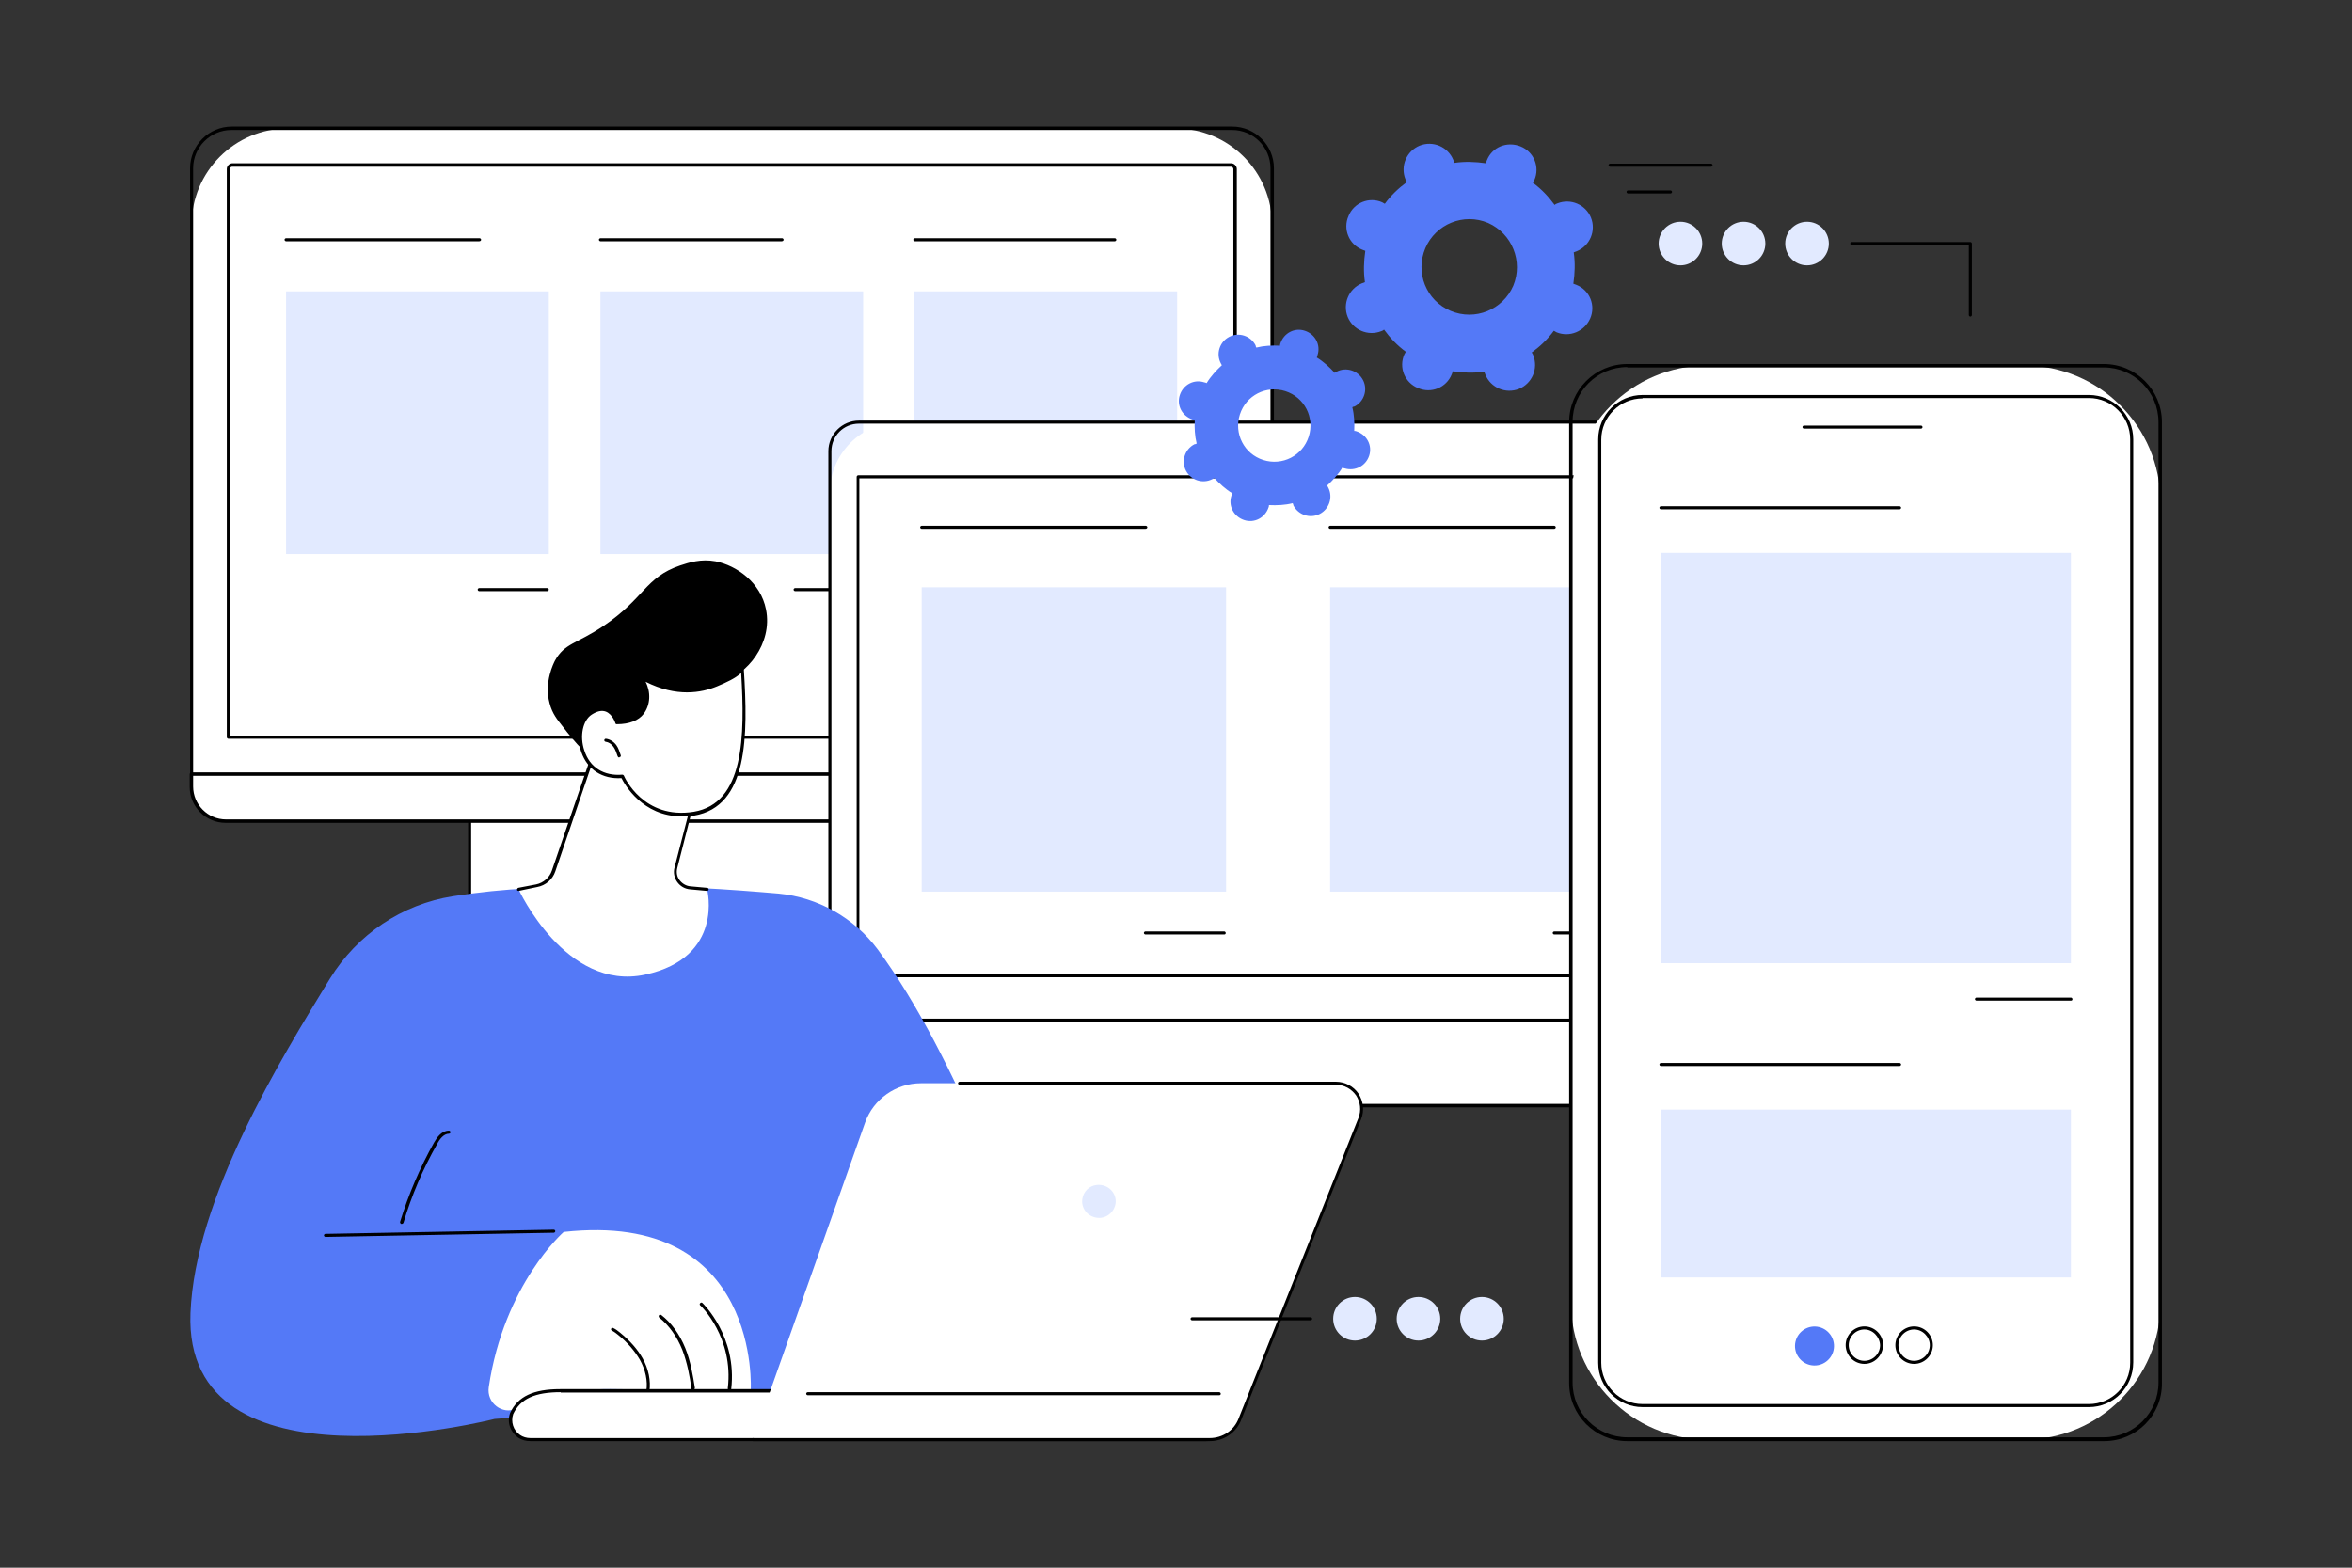 <?xml version="1.0" encoding="utf-8"?>
<!-- Generator: Adobe Illustrator 27.8.1, SVG Export Plug-In . SVG Version: 6.00 Build 0)  -->
<svg version="1.1" baseProfile="tiny" id="Layer_1" xmlns="http://www.w3.org/2000/svg" xmlns:xlink="http://www.w3.org/1999/xlink"
	 x="0px" y="0px" viewBox="0 0 615 410" overflow="visible" xml:space="preserve">
<rect x="0" y="0" width="615" height="410" fill="#333333" stroke="none"/>
<g id="Responsive_web_design_1_">
	<g>
		<g>
			<path fill="#FFFFFF" d="M254.3,242.1h7.5c3.8,0,6.8,3.1,6.8,6.8c0,3.8-3.1,6.8-6.8,6.8H120.9c-3.8,0-6.8-3.1-6.8-6.8
				c0-3.8,3.1-6.8,6.8-6.8h6.9H254.3z"/>
			<path d="M261.8,256.2H120.9c-4,0-7.3-3.3-7.3-7.3c0-4,3.3-7.3,7.3-7.3h6.9c0.2,0,0.4,0.2,0.4,0.4c0,0.2-0.2,0.4-0.4,0.4h-6.9
				c-3.5,0-6.4,2.9-6.4,6.4c0,3.5,2.9,6.4,6.4,6.4h140.9c3.5,0,6.4-2.9,6.4-6.4c0-3.5-2.9-6.4-6.4-6.4h-7.5c-0.2,0-0.4-0.2-0.4-0.4
				c0-0.2,0.2-0.4,0.4-0.4h7.5c4,0,7.3,3.3,7.3,7.3C269,253,265.8,256.2,261.8,256.2z"/>
		</g>
		<g>
			<rect x="122.8" y="214.8" fill="#FFFFFF" width="137.1" height="27.4"/>
			<path d="M259.9,242.6H122.8c-0.2,0-0.4-0.2-0.4-0.4v-27.4c0-0.2,0.2-0.4,0.4-0.4c0.2,0,0.4,0.2,0.4,0.4v27h136.3v-27
				c0-0.2,0.2-0.4,0.4-0.4c0.2,0,0.4,0.2,0.4,0.4v27.4C260.3,242.4,260.1,242.6,259.9,242.6z"/>
		</g>
		<g>
			<path fill="#FFFFFF" d="M330.3,200.3l-277.9-0.5l-2.4,2.7v3.3c0,5,4,9,9,9h264.6c5,0,9-4,9-9v-3.3L330.3,200.3z"/>
			<path d="M323.6,215.2H59c-5.2,0-9.4-4.2-9.4-9.4v-3.3c0-0.1,0-0.2,0.1-0.3l2.4-2.7c0.1-0.1,0.2-0.1,0.3-0.1c0,0,0,0,0,0
				l277.9,0.5c0.1,0,0.2,0,0.3,0.1l2.3,2.2c0.1,0.1,0.1,0.2,0.1,0.3v3.3C333,211,328.8,215.2,323.6,215.2z M50.5,202.6v3.1
				c0,4.7,3.8,8.6,8.6,8.6h264.6c4.7,0,8.6-3.9,8.6-8.6v-3.1l-2-1.9l-277.5-0.5L50.5,202.6z"/>
		</g>
		<g>
			<path fill="#FFFFFF" d="M332.6,202.5H50.1V58.8c0-13.9,11.3-25.2,25.2-25.2h232.1c13.9,0,25.2,11.3,25.2,25.2V202.5z"/>
			<path d="M332.6,202.9H50.1c-0.2,0-0.4-0.2-0.4-0.4V44c0-6,4.9-10.9,10.9-10.9h261.6c6,0,10.9,4.9,10.9,10.9v158.5
				C333,202.7,332.8,202.9,332.6,202.9z M50.5,202h281.7V44c0-5.5-4.5-10-10-10H60.5c-5.5,0-10,4.5-10,10V202z"/>
		</g>
		<g>
			<path fill="#FFFFFF" d="M59.7,192.8V45.7c0-1.4,1.1-2.5,2.5-2.5h258.2c1.4,0,2.5,1.1,2.5,2.5v147.1H59.7z"/>
			<path d="M322.9,193.2H59.7c-0.2,0-0.4-0.2-0.4-0.4V44.2c0-0.8,0.7-1.5,1.5-1.5h261.1c0.8,0,1.5,0.7,1.5,1.5v148.5
				C323.4,193,323.2,193.2,322.9,193.2z M60.1,192.4h262.4V44.2c0-0.3-0.3-0.6-0.6-0.6H60.7c-0.3,0-0.6,0.3-0.6,0.6V192.4z"/>
		</g>
		<g>
			<g>
				<rect x="74.8" y="76.2" fill="#E2EAFF" width="68.7" height="68.7"/>
				<path d="M125.3,63.1H74.8c-0.2,0-0.4-0.2-0.4-0.4c0-0.2,0.2-0.4,0.4-0.4h50.6c0.2,0,0.4,0.2,0.4,0.4
					C125.8,62.9,125.6,63.1,125.3,63.1z"/>
				<path d="M143.1,154.6h-17.8c-0.2,0-0.4-0.2-0.4-0.4c0-0.2,0.2-0.4,0.4-0.4h17.8c0.2,0,0.4,0.2,0.4,0.4
					C143.5,154.4,143.3,154.6,143.1,154.6z"/>
			</g>
			<g>
				<rect x="157" y="76.2" fill="#E2EAFF" width="68.7" height="68.7"/>
				<path d="M225.7,154.6h-17.8c-0.2,0-0.4-0.2-0.4-0.4c0-0.2,0.2-0.4,0.4-0.4h17.8c0.2,0,0.4,0.2,0.4,0.4
					C226.1,154.4,225.9,154.6,225.7,154.6z"/>
				<path d="M204.4,63.1H157c-0.2,0-0.4-0.2-0.4-0.4c0-0.2,0.2-0.4,0.4-0.4h47.5c0.2,0,0.4,0.2,0.4,0.4
					C204.9,62.9,204.7,63.1,204.4,63.1z"/>
			</g>
			<g>
				<rect x="239.1" y="76.2" fill="#E2EAFF" width="68.7" height="68.7"/>
				<path d="M307.9,154.6h-17.8c-0.2,0-0.4-0.2-0.4-0.4c0-0.2,0.2-0.4,0.4-0.4h17.8c0.2,0,0.4,0.2,0.4,0.4
					C308.3,154.4,308.1,154.6,307.9,154.6z"/>
				<path d="M291.5,63.1h-52.3c-0.2,0-0.4-0.2-0.4-0.4c0-0.2,0.2-0.4,0.4-0.4h52.3c0.2,0,0.4,0.2,0.4,0.4
					C291.9,62.9,291.7,63.1,291.5,63.1z"/>
			</g>
		</g>
	</g>
	<g id="Services_3_">
		<g>
			<g>
				<path fill="#FFFFFF" d="M454.7,269.5H217V128.8c0-10.1,8.2-18.4,18.4-18.4h201c10.1,0,18.4,8.2,18.4,18.4V269.5z"/>
				<path d="M454.7,269.9H217c-0.2,0-0.4-0.2-0.4-0.4V118c0-4.4,3.6-8,8-8h222.5c4.4,0,8,3.6,8,8v151.5
					C455.1,269.7,455,269.9,454.7,269.9z M217.4,269.1h236.9V118c0-4-3.2-7.2-7.2-7.2H224.6c-4,0-7.2,3.2-7.2,7.2V269.1z"/>
			</g>
			<path d="M447.4,255.6h-223c-0.2,0-0.4-0.2-0.4-0.4V124.7c0-0.2,0.2-0.4,0.4-0.4h223c0.2,0,0.4,0.2,0.4,0.4v130.5
				C447.8,255.4,447.6,255.6,447.4,255.6z M224.7,254.8H447V125.1H224.7V254.8z"/>
			<g>
				<path fill="#FFFFFF" d="M458.9,289.2H213.2c-11.2,0-21.6-4.8-26.9-12.5l-2.6-3.7c-1.8-2.6,0.1-6.2,3.2-6.2h297.8
					c3,0,4.9,3.3,3.4,5.9l-1.4,2.4C481.8,283.7,470.9,289.2,458.9,289.2z"/>
				<path d="M458.9,289.6H213.2c-11.4,0-21.8-4.9-27.3-12.7l-2.6-3.7c-0.9-1.3-1-3-0.3-4.5c0.8-1.5,2.2-2.3,3.9-2.3h297.8
					c1.6,0,3,0.8,3.8,2.2c0.8,1.4,0.8,3,0,4.3l-1.4,2.4C482.1,284,471,289.6,458.9,289.6z M186.9,267.2c-1.3,0-2.5,0.7-3.1,1.9
					c-0.6,1.2-0.5,2.5,0.2,3.6l2.6,3.7c5.3,7.6,15.4,12.3,26.6,12.3h245.7c11.9,0,22.7-5.4,27.5-13.8l1.4-2.4c0.6-1.1,0.6-2.4,0-3.5
					c-0.6-1.1-1.8-1.8-3-1.8H186.9z"/>
			</g>
		</g>
		<g>
			<rect x="241" y="153.6" fill="#E2EAFF" width="79.6" height="79.6"/>
			<path d="M299.5,138.3H241c-0.2,0-0.4-0.2-0.4-0.4c0-0.2,0.2-0.4,0.4-0.4h58.6c0.2,0,0.4,0.2,0.4,0.4
				C300,138.1,299.8,138.3,299.5,138.3z"/>
			<path d="M320.1,244.4h-20.6c-0.2,0-0.4-0.2-0.4-0.4c0-0.2,0.2-0.4,0.4-0.4h20.6c0.2,0,0.4,0.2,0.4,0.4
				C320.5,244.2,320.4,244.4,320.1,244.4z"/>
		</g>
		<g>
			<rect x="347.8" y="153.6" fill="#E2EAFF" width="79.6" height="79.6"/>
			<path d="M406.4,138.3h-58.6c-0.2,0-0.4-0.2-0.4-0.4c0-0.2,0.2-0.4,0.4-0.4h58.6c0.2,0,0.4,0.2,0.4,0.4
				C406.8,138.1,406.6,138.3,406.4,138.3z"/>
			<path d="M427,244.4h-20.6c-0.2,0-0.4-0.2-0.4-0.4c0-0.2,0.2-0.4,0.4-0.4H427c0.2,0,0.4,0.2,0.4,0.4
				C427.4,244.2,427.2,244.4,427,244.4z"/>
		</g>
	</g>
	<g>
		<g>
			<g>
				<path fill="#FFFFFF" d="M446.4,376.5h82.9c19.6,0,35.6-16,35.6-35.6V131.2c0-19.6-16-35.6-35.6-35.6h-82.9
					c-19.6,0-35.6,16-35.6,35.6v209.6C410.8,360.4,426.8,376.5,446.4,376.5z"/>
				<path d="M550.2,376.9H425.5c-8.4,0-15.2-6.8-15.2-15.2V110.4c0-8.4,6.8-15.2,15.2-15.2h124.6c8.4,0,15.2,6.8,15.2,15.2v251.3
					C565.4,370.1,558.6,376.9,550.2,376.9z M425.5,96c-7.9,0-14.3,6.4-14.3,14.3v251.3c0,7.9,6.4,14.3,14.3,14.3h124.6
					c7.9,0,14.3-6.4,14.3-14.3V110.4c0-7.9-6.4-14.3-14.3-14.3H425.5z"/>
			</g>
			<g>
				<path fill="#FFFFFF" d="M445.4,367.5h85c14.8,0,27-12.1,27-27V130.7c0-14.8-12.1-27-27-27h-85c-14.8,0-27,12.1-27,27v209.8
					C418.4,355.4,430.5,367.5,445.4,367.5z"/>
				<path d="M546.2,368H429.5c-6.4,0-11.6-5.2-11.6-11.6V114.9c0-6.4,5.2-11.6,11.6-11.6h116.7c6.4,0,11.6,5.2,11.6,11.6v241.4
					C557.8,362.8,552.6,368,546.2,368z M429.5,104.2c-5.9,0-10.8,4.8-10.8,10.8v241.4c0,5.9,4.8,10.8,10.8,10.8h116.7
					c5.9,0,10.8-4.8,10.8-10.8V114.9c0-5.9-4.8-10.8-10.8-10.8H429.5z"/>
			</g>
			<path d="M502.3,112.1h-30.6c-0.2,0-0.4-0.2-0.4-0.4c0-0.2,0.2-0.4,0.4-0.4h30.6c0.2,0,0.4,0.2,0.4,0.4
				C502.7,111.9,502.5,112.1,502.3,112.1z"/>
		</g>
		<g>
			<rect x="434.2" y="144.6" fill="#E2EAFF" width="107.3" height="107.3"/>
			<path d="M496.7,133.2h-62.4c-0.2,0-0.4-0.2-0.4-0.4c0-0.2,0.2-0.4,0.4-0.4h62.4c0.2,0,0.4,0.2,0.4,0.4
				C497.1,133,496.9,133.2,496.7,133.2z"/>
			<path d="M541.5,261.7h-24.7c-0.2,0-0.4-0.2-0.4-0.4c0-0.2,0.2-0.4,0.4-0.4h24.7c0.2,0,0.4,0.2,0.4,0.4
				C541.9,261.5,541.8,261.7,541.5,261.7z"/>
		</g>
		<g>
			<rect x="434.2" y="290.2" fill="#E2EAFF" width="107.3" height="43.9"/>
			<g>
				<path d="M500.5,356.7c-2.7,0-4.9-2.2-4.9-4.9c0-2.7,2.2-4.9,4.9-4.9c2.7,0,4.9,2.2,4.9,4.9C505.4,354.5,503.2,356.7,500.5,356.7
					z M500.5,347.7c-2.2,0-4.1,1.8-4.1,4.1c0,2.2,1.8,4.1,4.1,4.1c2.2,0,4.1-1.8,4.1-4.1C504.6,349.6,502.7,347.7,500.5,347.7z"/>
				<path d="M487.5,356.7c-2.7,0-4.9-2.2-4.9-4.9c0-2.7,2.2-4.9,4.9-4.9c2.7,0,4.9,2.2,4.9,4.9C492.3,354.5,490.2,356.7,487.5,356.7
					z M487.5,347.7c-2.2,0-4.1,1.8-4.1,4.1c0,2.2,1.8,4.1,4.1,4.1c2.2,0,4.1-1.8,4.1-4.1C491.5,349.6,489.7,347.7,487.5,347.7z"/>
				
					<ellipse transform="matrix(0.23 -0.973 0.973 0.23 23.038 732.702)" fill="#5479F7" cx="474.4" cy="351.8" rx="5.1" ry="5.1"/>
			</g>
			<path d="M496.7,278.8h-62.4c-0.2,0-0.4-0.2-0.4-0.4c0-0.2,0.2-0.4,0.4-0.4h62.4c0.2,0,0.4,0.2,0.4,0.4
				C497.1,278.6,496.9,278.8,496.7,278.8z"/>
		</g>
	</g>
	<g>
		<g>
			<path fill="#5479F7" d="M229.5,248.3c-6.2-8.3-15.6-13.6-25.9-14.6c-5.9-0.5-13.2-1.1-21.4-1.5c-0.5,1.5-1.1,2.9-1.9,4.3
				c-2.4,3.9-6.1,6.9-10.3,8.8c-4.2,1.9-8.8,2.7-13.3,2.2c-4.4-0.5-8.7-2.4-11.7-5.7c-2.5-2.7-5.5-6-6.3-9.5
				c-7.4,0.4-13.3,1-20.3,2.1c-13.3,2.1-25,10-32.1,21.5C73.4,277,51,313.3,49.8,343.4c-1.9,48.6,79.5,27.7,79.5,27.7l86.1-6.6
				l51.4-39.8C266.8,324.8,250.9,277.2,229.5,248.3z"/>
			<g>
				<path fill="#FFFFFF" d="M127.8,362.8c-0.6,4.1,3.5,7.3,7.3,5.6c7.7-3.4,16.1-5.2,24.6-5.1l36.6,0.4c0,0,2.9-47.2-48.9-41.5
					C147.4,322.2,131.8,335.8,127.8,362.8z"/>
				<path d="M169.4,364.3C169.4,364.3,169.3,364.3,169.4,364.3c-0.3,0-0.4-0.2-0.4-0.5c0.4-2.6-0.2-5.5-1.7-8.2
					c-1.3-2.2-3.1-4.4-5.7-6.5c-0.5-0.4-1-0.8-1.6-1.1c-0.2-0.1-0.3-0.3-0.2-0.5c0.1-0.2,0.3-0.3,0.5-0.2c0.7,0.3,1.3,0.8,1.8,1.2
					c2.7,2.2,4.6,4.4,5.9,6.7c1.6,2.8,2.2,5.9,1.8,8.7C169.8,364.2,169.6,364.3,169.4,364.3z"/>
				<path d="M181.2,363.6c-0.2,0-0.4-0.1-0.4-0.4c-0.4-3.1-1.1-6.8-2.4-10.2c-1.4-3.5-3.5-6.4-6-8.4c-0.2-0.1-0.2-0.4-0.1-0.6
					c0.1-0.2,0.4-0.2,0.6-0.1c2.6,2,4.8,5,6.3,8.7c1.4,3.5,2,7.2,2.5,10.4C181.6,363.4,181.5,363.6,181.2,363.6
					C181.2,363.6,181.2,363.6,181.2,363.6z"/>
				<path d="M190.7,363.6C190.7,363.6,190.6,363.6,190.7,363.6c-0.3,0-0.4-0.2-0.4-0.5c1.6-13.3-7.1-21.7-7.2-21.7
					c-0.2-0.2-0.2-0.4,0-0.6c0.2-0.2,0.4-0.2,0.6,0c0.1,0.1,9.1,8.7,7.5,22.5C191.1,363.5,190.9,363.6,190.7,363.6z"/>
			</g>
			<g>
				<g>
					<path fill="#FFFFFF" d="M315.3,376.5H138.7c-1,0-2.1-0.3-3-0.9c-2-1.4-2.7-3.9-1.9-6c2.1-4.4,6.4-5.9,12.7-5.9h180.3l-2.3,6.4
						C323.1,373.9,319.4,376.5,315.3,376.5z"/>
					<path d="M315.3,376.9H138.7c-1.2,0-2.3-0.3-3.2-0.9c-2.1-1.5-3-4.1-2.1-6.5c2-4.3,6.1-6.2,13.1-6.2h180.3
						c0.1,0,0.3,0.1,0.3,0.2s0.1,0.3,0,0.4l-2.3,6.4C323.4,374.2,319.6,376.9,315.3,376.9z M146.6,364.1c-6.7,0-10.5,1.7-12.4,5.7
						c-0.7,2,0,4.3,1.8,5.5c0.7,0.5,1.7,0.8,2.7,0.8h176.6c3.9,0,7.5-2.5,8.9-6.1l2.1-5.8H146.6z"/>
				</g>
				<path fill="#FFFFFF" d="M316.3,376.5c3.5,0,6.7-2.2,8-5.4l31.3-78.5c0.8-2.1,0.6-4.4-0.7-6.3s-3.4-3-5.6-3H240.8
					c-6.5,0-12.4,4.1-14.6,10.3l-29.3,82.9H316.3z"/>
				<path fill="#E2EAFF" d="M283,313.6c-0.4,2.8,2,5.2,4.9,4.9c1.9-0.2,3.5-1.8,3.8-3.7c0.4-2.8-2-5.2-4.9-4.9
					C284.8,310.1,283.3,311.6,283,313.6z"/>
				<path d="M316.3,376.9H196.9c-0.2,0-0.4-0.2-0.4-0.4c0-0.2,0.2-0.4,0.4-0.4h119.4c3.4,0,6.4-2,7.6-5.2l31.3-78.5
					c0.8-2,0.5-4.2-0.6-5.9c-1.2-1.7-3.1-2.8-5.3-2.8h-98.4c-0.2,0-0.4-0.2-0.4-0.4c0-0.2,0.2-0.4,0.4-0.4h98.4
					c2.4,0,4.6,1.2,5.9,3.1c1.3,2,1.6,4.5,0.7,6.7l-31.3,78.5C323.3,374.7,320,376.9,316.3,376.9z"/>
				<path d="M318.8,364.9H211.2c-0.2,0-0.4-0.2-0.4-0.4c0-0.2,0.2-0.4,0.4-0.4h107.6c0.2,0,0.4,0.2,0.4,0.4
					C319.2,364.7,319.1,364.9,318.8,364.9z"/>
			</g>
			<path d="M85.1,323.5c-0.2,0-0.4-0.2-0.4-0.4c0-0.2,0.2-0.4,0.4-0.4l59.7-1.1c0.2,0,0.4,0.2,0.4,0.4c0,0.2-0.2,0.4-0.4,0.4
				L85.1,323.5C85.1,323.5,85.1,323.5,85.1,323.5z"/>
			<path d="M105,320.1c0,0-0.1,0-0.1,0c-0.2-0.1-0.3-0.3-0.3-0.5c2.2-7.2,5.2-14.2,8.9-20.8c0.8-1.4,2-3.1,3.9-3.1
				c0.2,0,0.4,0.2,0.4,0.4c0,0.2-0.2,0.4-0.4,0.4c-1.4,0-2.5,1.5-3.1,2.7c-3.7,6.5-6.7,13.5-8.8,20.6
				C105.4,320,105.2,320.1,105,320.1z"/>
		</g>
		<g>
			<g>
				<path fill="#FFFFFF" d="M155.4,196.6l-10.7,31.2c-0.7,2-2.4,3.5-4.4,3.9l-4.7,0.9c0,0,12.3,26.8,33.1,22.3
					c20.8-4.5,16.2-22.3,16.2-22.3l-4.4-0.4c-2.6-0.2-4.4-2.8-3.8-5.3l4.9-19.2C181.7,207.7,161.5,191.5,155.4,196.6z"/>
				<path d="M135.6,233c-0.2,0-0.4-0.1-0.4-0.3c0-0.2,0.1-0.4,0.3-0.5l4.7-0.9c1.9-0.4,3.5-1.8,4.1-3.6l10.7-31.2
					c0-0.1,0.1-0.1,0.1-0.2c6.3-5.3,26,10.5,26.8,11.1c0.1,0.1,0.2,0.3,0.1,0.4l-4.9,19.2c-0.3,1.1-0.1,2.3,0.6,3.2
					c0.7,0.9,1.7,1.5,2.8,1.6l4.4,0.4c0.2,0,0.4,0.2,0.4,0.4c0,0.2-0.2,0.4-0.4,0.4l-4.4-0.4c-1.4-0.1-2.6-0.8-3.4-1.9
					c-0.8-1.1-1.1-2.5-0.7-3.9l4.9-18.9c-2.1-1.7-19.9-15.4-25.5-11.1l-10.6,31.1c-0.7,2.1-2.5,3.7-4.8,4.1L135.6,233
					C135.6,233,135.6,233,135.6,233z"/>
				<path d="M200.3,159.4c1.8,9-5.2,17.2-11.2,18.7c-0.2,0.1-0.4,0.1-0.6,0.1c-0.1,0.4-0.3,0.9-0.5,1.3c-2.4,5.2-9.2,7.8-14.9,7.2
					c-1.7,1.8-3.8,4.3-6.1,7.4c-7.3,10-12.5,5.5-20.1-4.4c-1-1.3-2.5-3-3.2-5.8c-1.5-5.5,1.1-10.5,1.4-11.1
					c2.5-4.6,5.7-4.4,12.7-9.1c10.7-7.2,10.9-12.7,20-15.8c2.4-0.8,5.5-1.8,9.3-1.1C192.6,147.9,198.9,152.3,200.3,159.4z"/>
				<g>
					<path fill="#FFFFFF" d="M162.7,203c0,0,5.2,11.9,18.7,9.7c13.5-2.2,13.9-19.4,12.7-37.7c-1.4,1.7-4.4,3.1-6.8,4.1
						c-9.7,4.1-18.5-1.3-19.8-2c2.3,2.8,2.3,6.7,0.4,9.3c-1.1,1.4-3.1,2.5-6.7,2.6c0,0-1.7-5.7-6.8-2.4
						C149.2,190,151.1,204,162.7,203z"/>
					<path d="M178.2,213.5c-10.2,0-14.9-8.4-15.7-10c-5,0.3-8.9-2.2-10.5-6.8c-1.4-4.1-0.4-8.6,2.2-10.4c1.6-1.1,3.1-1.4,4.4-0.9
						c1.8,0.6,2.6,2.5,2.9,3.2c2.9-0.1,5-0.9,6.1-2.4c1.9-2.6,1.8-6.2-0.4-8.8c-0.1-0.2-0.1-0.4,0-0.5c0.1-0.2,0.3-0.2,0.5-0.1
						c0.1,0,0.2,0.1,0.3,0.1c8.4,4.7,15,3.6,19.2,1.8c2.1-0.9,5.3-2.2,6.6-3.9c0.1-0.1,0.3-0.2,0.4-0.1c0.2,0.1,0.3,0.2,0.3,0.4
						c1.1,17.2,1.2,35.8-13,38.2C180.3,213.4,179.2,213.5,178.2,213.5z M162.7,202.6c0.2,0,0.3,0.1,0.4,0.2
						c0.2,0.5,5.2,11.6,18.3,9.5c13.2-2.2,13.4-19.7,12.4-36.3c-1.5,1.4-3.9,2.5-6.3,3.5c-4.1,1.7-10.6,2.9-18.7-1.2
						c1.4,2.7,1.3,6-0.5,8.4c-1.3,1.7-3.7,2.7-7,2.7c-0.2,0-0.4-0.1-0.4-0.3c0,0-0.7-2.3-2.5-3c-1.1-0.4-2.3-0.1-3.7,0.8
						c-2.3,1.5-3.2,5.6-1.9,9.4C154.2,200.7,157.9,203,162.7,202.6C162.7,202.6,162.7,202.6,162.7,202.6z"/>
				</g>
				<path d="M161.9,198.1c-0.2,0-0.3-0.1-0.4-0.3c-0.3-0.9-0.6-1.8-1.1-2.5c-0.6-0.8-1.3-1.2-2-1.3c-0.2,0-0.4-0.2-0.4-0.4
					c0-0.2,0.2-0.4,0.4-0.4c1,0.1,2,0.7,2.7,1.6c0.6,0.8,0.9,1.8,1.2,2.7c0.1,0.2,0,0.5-0.3,0.5C162,198.1,161.9,198.1,161.9,198.1z
					"/>
			</g>
		</g>
	</g>
	<g>
		<path fill="#5479F7" d="M415.8,83.3c1.5-3.4-0.1-7.4-3.6-8.8c-0.3-0.1-0.5-0.2-0.8-0.3c0.4-2.7,0.5-5.5,0.1-8.2
			c0.3-0.1,0.5-0.2,0.8-0.3c3.4-1.4,5.1-5.3,3.7-8.8c-1.4-3.4-5.3-5.1-8.8-3.7c-0.3,0.1-0.5,0.2-0.7,0.4c-1.6-2.2-3.5-4.2-5.7-5.8
			c0.1-0.2,0.3-0.5,0.4-0.7c1.5-3.4-0.1-7.4-3.6-8.8s-7.4,0.1-8.8,3.6c-0.1,0.3-0.2,0.5-0.3,0.8c-2.7-0.4-5.5-0.5-8.2-0.1
			c-0.1-0.3-0.2-0.5-0.3-0.8c-1.4-3.4-5.3-5.1-8.8-3.7c-3.4,1.4-5.1,5.3-3.7,8.8c0.1,0.3,0.2,0.5,0.4,0.7c-2.2,1.6-4.2,3.5-5.8,5.7
			c-0.2-0.1-0.5-0.3-0.7-0.4c-3.4-1.5-7.4,0.1-8.8,3.6c-1.5,3.4,0.1,7.4,3.6,8.8c0.3,0.1,0.5,0.2,0.8,0.3c-0.4,2.7-0.5,5.5-0.1,8.2
			c-0.3,0.1-0.5,0.2-0.8,0.3c-3.4,1.4-5.1,5.3-3.7,8.8c1.4,3.4,5.3,5.1,8.8,3.7c0.3-0.1,0.5-0.2,0.7-0.4c1.6,2.2,3.5,4.2,5.7,5.8
			c-0.1,0.2-0.3,0.5-0.4,0.7c-1.5,3.4,0.1,7.4,3.6,8.8c3.4,1.5,7.4-0.1,8.8-3.6c0.1-0.3,0.2-0.5,0.3-0.8c2.7,0.4,5.5,0.5,8.2,0.1
			c0.1,0.3,0.2,0.5,0.3,0.8c1.4,3.4,5.3,5.1,8.8,3.7c3.4-1.4,5.1-5.3,3.7-8.8c-0.1-0.3-0.2-0.5-0.4-0.7c2.2-1.6,4.2-3.5,5.8-5.7
			c0.2,0.1,0.5,0.3,0.7,0.4C410.4,88.3,414.3,86.7,415.8,83.3z M395.7,74.7c-2.7,6.3-10,9.3-16.4,6.6c-6.4-2.7-9.3-10-6.6-16.4
			c2.7-6.3,10-9.3,16.4-6.6C395.4,61.1,398.3,68.4,395.7,74.7z"/>
		<path fill="#5479F7" d="M358,119.2c0.9-2.7-0.6-5.5-3.3-6.4c-0.2-0.1-0.4-0.1-0.6-0.1c0.1-2.1,0-4.2-0.5-6.2
			c0.2-0.1,0.4-0.2,0.6-0.2c2.5-1.3,3.5-4.4,2.2-6.9c-1.3-2.5-4.4-3.5-6.9-2.2c-0.2,0.1-0.4,0.2-0.5,0.3c-1.4-1.5-2.9-2.9-4.7-4
			c0.1-0.2,0.2-0.4,0.2-0.6c0.9-2.7-0.6-5.5-3.3-6.4c-2.7-0.9-5.5,0.6-6.4,3.3c-0.1,0.2-0.1,0.4-0.1,0.6c-2.1-0.1-4.2,0-6.2,0.5
			c-0.1-0.2-0.2-0.4-0.2-0.6c-1.3-2.5-4.4-3.5-6.9-2.2c-2.5,1.3-3.5,4.4-2.2,6.9c0.1,0.2,0.2,0.4,0.3,0.5c-1.5,1.4-2.9,2.9-4,4.7
			c-0.2-0.1-0.4-0.2-0.6-0.2c-2.7-0.9-5.5,0.6-6.4,3.3c-0.9,2.7,0.6,5.5,3.3,6.4c0.2,0.1,0.4,0.1,0.6,0.1c-0.1,2.1,0,4.2,0.5,6.2
			c-0.2,0.1-0.4,0.2-0.6,0.2c-2.5,1.3-3.5,4.4-2.2,6.9c1.3,2.5,4.4,3.5,6.9,2.2c0.2-0.1,0.4-0.2,0.5-0.3c1.4,1.5,2.9,2.9,4.7,4
			c-0.1,0.2-0.2,0.4-0.2,0.6c-0.9,2.7,0.6,5.5,3.3,6.4c2.7,0.9,5.5-0.6,6.4-3.3c0.1-0.2,0.1-0.4,0.1-0.6c2.1,0.1,4.2,0,6.2-0.5
			c0.1,0.2,0.2,0.4,0.2,0.6c1.3,2.5,4.4,3.5,6.9,2.2c2.5-1.3,3.5-4.4,2.2-6.9c-0.1-0.2-0.2-0.4-0.3-0.5c1.5-1.4,2.9-2.9,4-4.7
			c0.2,0.1,0.4,0.2,0.6,0.2C354.3,123.3,357.1,121.9,358,119.2z M342.2,114.2c-1.6,5-6.9,7.7-11.9,6.1c-5-1.6-7.7-6.9-6.1-11.9
			c1.6-5,6.9-7.7,11.9-6.1C341.1,103.9,343.8,109.2,342.2,114.2z"/>
	</g>
	<g>
		<g>
			<ellipse fill="#E2EAFF" cx="439.4" cy="63.7" rx="5.7" ry="5.7"/>
			<ellipse fill="#E2EAFF" cx="455.9" cy="63.7" rx="5.7" ry="5.7"/>
			<ellipse fill="#E2EAFF" cx="472.5" cy="63.7" rx="5.7" ry="5.7"/>
		</g>
		<path d="M515.2,82.8c-0.2,0-0.4-0.2-0.4-0.4V64.1h-30.6c-0.2,0-0.4-0.2-0.4-0.4c0-0.2,0.2-0.4,0.4-0.4h31c0.2,0,0.4,0.2,0.4,0.4
			v18.7C515.6,82.6,515.4,82.8,515.2,82.8z"/>
	</g>
	<g>
		<g>
			<ellipse fill="#E2EAFF" cx="387.5" cy="344.9" rx="5.7" ry="5.7"/>
			<ellipse fill="#E2EAFF" cx="370.9" cy="344.9" rx="5.7" ry="5.7"/>
			<ellipse fill="#E2EAFF" cx="354.3" cy="344.9" rx="5.7" ry="5.7"/>
		</g>
		<path d="M342.7,345.3h-31c-0.2,0-0.4-0.2-0.4-0.4c0-0.2,0.2-0.4,0.4-0.4h31c0.2,0,0.4,0.2,0.4,0.4
			C343.1,345.1,342.9,345.3,342.7,345.3z"/>
	</g>
	<g>
		<path d="M447.4,43.6H421c-0.2,0-0.4-0.2-0.4-0.4c0-0.2,0.2-0.4,0.4-0.4h26.4c0.2,0,0.4,0.2,0.4,0.4
			C447.8,43.4,447.6,43.6,447.4,43.6z"/>
		<path d="M436.8,50.6h-11.1c-0.2,0-0.4-0.2-0.4-0.4c0-0.2,0.2-0.4,0.4-0.4h11.1c0.2,0,0.4,0.2,0.4,0.4
			C437.2,50.4,437,50.6,436.8,50.6z"/>
	</g>
</g>
</svg>
